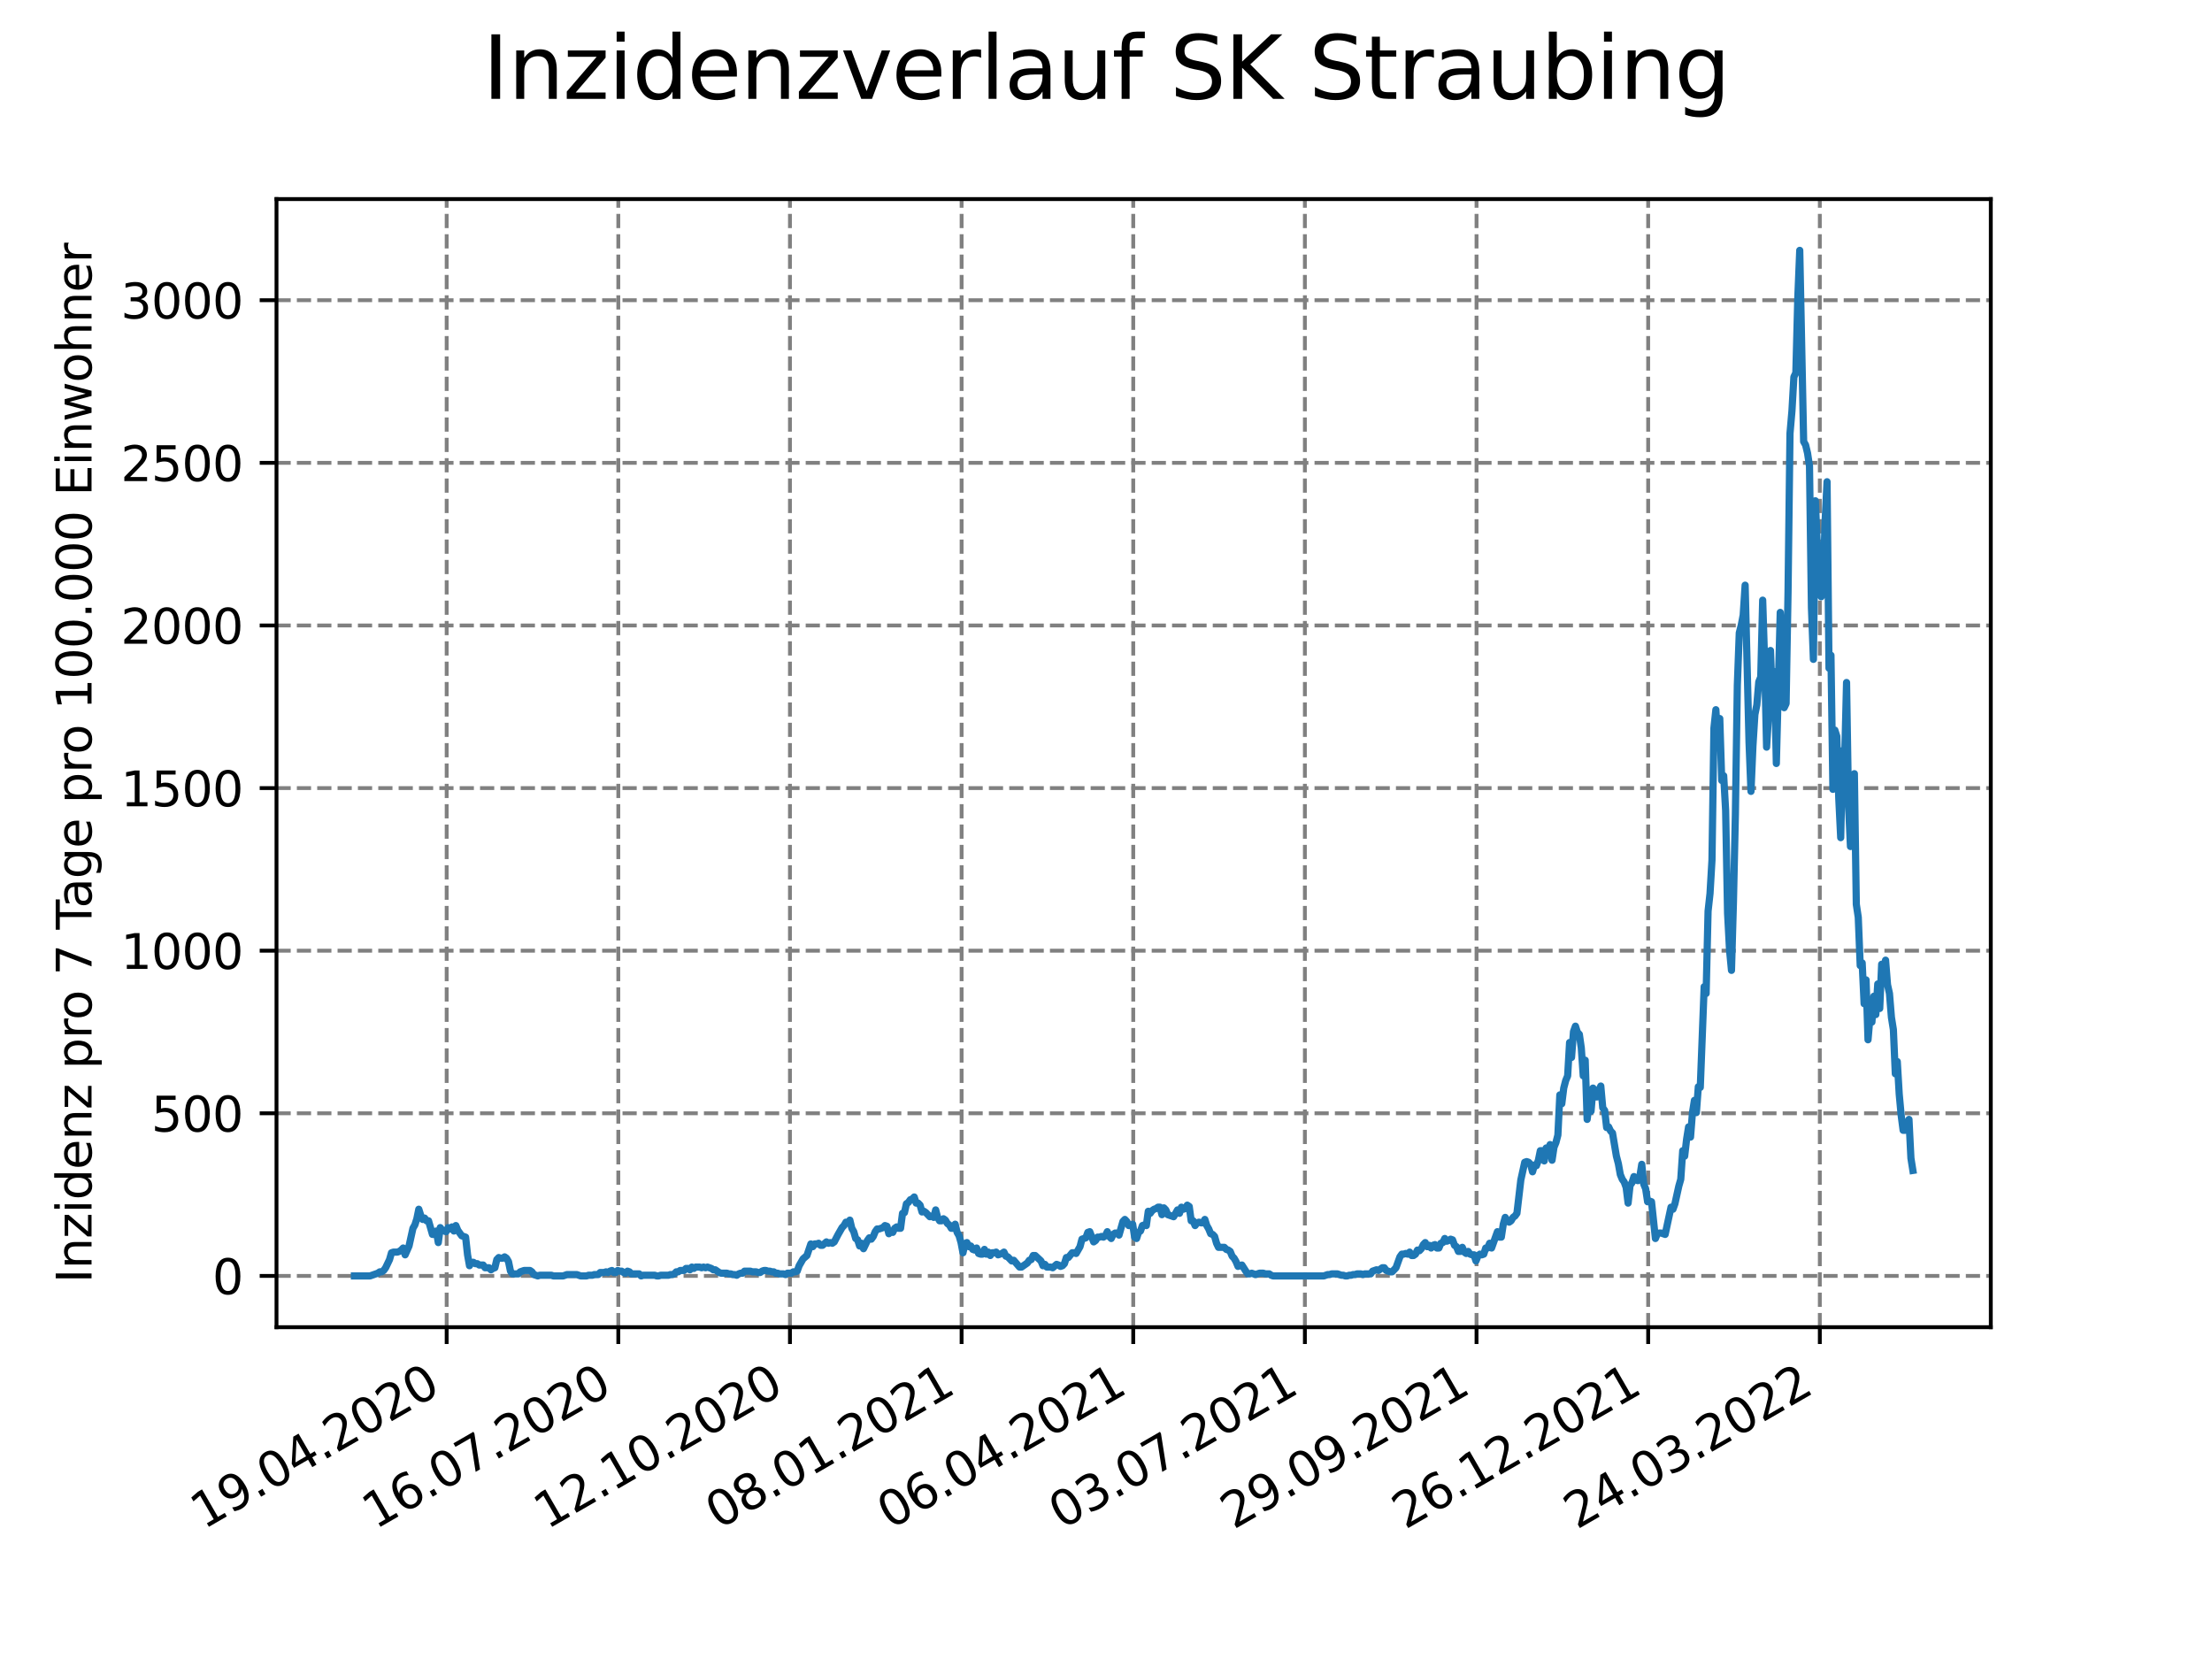 <?xml version="1.0" encoding="utf-8" standalone="no"?>
<!DOCTYPE svg PUBLIC "-//W3C//DTD SVG 1.1//EN"
  "http://www.w3.org/Graphics/SVG/1.1/DTD/svg11.dtd">
<svg xmlns:xlink="http://www.w3.org/1999/xlink" width="460.8pt" height="345.6pt" viewBox="0 0 460.8 345.6" xmlns="http://www.w3.org/2000/svg" version="1.1">
 <defs>
  <style type="text/css">*{stroke-linejoin: round; stroke-linecap: butt}</style>
 </defs>
 <g id="figure_1">
  <g id="patch_1">
   <path d="M 0 345.6 
L 460.8 345.6 
L 460.8 0 
L 0 0 
z
" style="fill: #ffffff"/>
  </g>
  <g id="axes_1">
   <g id="patch_2">
    <path d="M 57.6 276.48 
L 414.72 276.48 
L 414.72 41.472 
L 57.6 41.472 
z
" style="fill: #ffffff"/>
   </g>
   <g id="matplotlib.axis_1">
    <g id="xtick_1">
     <g id="line2d_1">
      <path d="M 93.049 276.48 
L 93.049 41.472 
" clip-path="url(#p58adda4b54)" style="fill: none; stroke-dasharray: 2.96,1.28; stroke-dashoffset: 0; stroke: #808080; stroke-width: 0.8"/>
     </g>
     <g id="line2d_2">
      <defs>
       <path id="m71cf0fb361" d="M 0 0 
L 0 3.5 
" style="stroke: #000000; stroke-width: 0.8"/>
      </defs>
      <g>
       <use xlink:href="#m71cf0fb361" x="93.049" y="276.48" style="stroke: #000000; stroke-width: 0.8"/>
      </g>
     </g>
     <g id="text_1">
      <!-- 19.04.2020 -->
      <g transform="translate(42.423 318.689)rotate(-30)scale(0.1 -0.1)">
       <defs>
        <path id="DejaVuSans-31" d="M 794 531 
L 1825 531 
L 1825 4091 
L 703 3866 
L 703 4441 
L 1819 4666 
L 2450 4666 
L 2450 531 
L 3481 531 
L 3481 0 
L 794 0 
L 794 531 
z
" transform="scale(0.016)"/>
        <path id="DejaVuSans-39" d="M 703 97 
L 703 672 
Q 941 559 1184 500 
Q 1428 441 1663 441 
Q 2288 441 2617 861 
Q 2947 1281 2994 2138 
Q 2813 1869 2534 1725 
Q 2256 1581 1919 1581 
Q 1219 1581 811 2004 
Q 403 2428 403 3163 
Q 403 3881 828 4315 
Q 1253 4750 1959 4750 
Q 2769 4750 3195 4129 
Q 3622 3509 3622 2328 
Q 3622 1225 3098 567 
Q 2575 -91 1691 -91 
Q 1453 -91 1209 -44 
Q 966 3 703 97 
z
M 1959 2075 
Q 2384 2075 2632 2365 
Q 2881 2656 2881 3163 
Q 2881 3666 2632 3958 
Q 2384 4250 1959 4250 
Q 1534 4250 1286 3958 
Q 1038 3666 1038 3163 
Q 1038 2656 1286 2365 
Q 1534 2075 1959 2075 
z
" transform="scale(0.016)"/>
        <path id="DejaVuSans-2e" d="M 684 794 
L 1344 794 
L 1344 0 
L 684 0 
L 684 794 
z
" transform="scale(0.016)"/>
        <path id="DejaVuSans-30" d="M 2034 4250 
Q 1547 4250 1301 3770 
Q 1056 3291 1056 2328 
Q 1056 1369 1301 889 
Q 1547 409 2034 409 
Q 2525 409 2770 889 
Q 3016 1369 3016 2328 
Q 3016 3291 2770 3770 
Q 2525 4250 2034 4250 
z
M 2034 4750 
Q 2819 4750 3233 4129 
Q 3647 3509 3647 2328 
Q 3647 1150 3233 529 
Q 2819 -91 2034 -91 
Q 1250 -91 836 529 
Q 422 1150 422 2328 
Q 422 3509 836 4129 
Q 1250 4750 2034 4750 
z
" transform="scale(0.016)"/>
        <path id="DejaVuSans-34" d="M 2419 4116 
L 825 1625 
L 2419 1625 
L 2419 4116 
z
M 2253 4666 
L 3047 4666 
L 3047 1625 
L 3713 1625 
L 3713 1100 
L 3047 1100 
L 3047 0 
L 2419 0 
L 2419 1100 
L 313 1100 
L 313 1709 
L 2253 4666 
z
" transform="scale(0.016)"/>
        <path id="DejaVuSans-32" d="M 1228 531 
L 3431 531 
L 3431 0 
L 469 0 
L 469 531 
Q 828 903 1448 1529 
Q 2069 2156 2228 2338 
Q 2531 2678 2651 2914 
Q 2772 3150 2772 3378 
Q 2772 3750 2511 3984 
Q 2250 4219 1831 4219 
Q 1534 4219 1204 4116 
Q 875 4013 500 3803 
L 500 4441 
Q 881 4594 1212 4672 
Q 1544 4750 1819 4750 
Q 2544 4750 2975 4387 
Q 3406 4025 3406 3419 
Q 3406 3131 3298 2873 
Q 3191 2616 2906 2266 
Q 2828 2175 2409 1742 
Q 1991 1309 1228 531 
z
" transform="scale(0.016)"/>
       </defs>
       <use xlink:href="#DejaVuSans-31"/>
       <use xlink:href="#DejaVuSans-39" x="63.623"/>
       <use xlink:href="#DejaVuSans-2e" x="127.246"/>
       <use xlink:href="#DejaVuSans-30" x="159.033"/>
       <use xlink:href="#DejaVuSans-34" x="222.656"/>
       <use xlink:href="#DejaVuSans-2e" x="286.279"/>
       <use xlink:href="#DejaVuSans-32" x="318.066"/>
       <use xlink:href="#DejaVuSans-30" x="381.689"/>
       <use xlink:href="#DejaVuSans-32" x="445.312"/>
       <use xlink:href="#DejaVuSans-30" x="508.936"/>
      </g>
     </g>
    </g>
    <g id="xtick_2">
     <g id="line2d_3">
      <path d="M 128.805 276.48 
L 128.805 41.472 
" clip-path="url(#p58adda4b54)" style="fill: none; stroke-dasharray: 2.96,1.28; stroke-dashoffset: 0; stroke: #808080; stroke-width: 0.8"/>
     </g>
     <g id="line2d_4">
      <g>
       <use xlink:href="#m71cf0fb361" x="128.805" y="276.48" style="stroke: #000000; stroke-width: 0.8"/>
      </g>
     </g>
     <g id="text_2">
      <!-- 16.07.2020 -->
      <g transform="translate(78.18 318.689)rotate(-30)scale(0.1 -0.1)">
       <defs>
        <path id="DejaVuSans-36" d="M 2113 2584 
Q 1688 2584 1439 2293 
Q 1191 2003 1191 1497 
Q 1191 994 1439 701 
Q 1688 409 2113 409 
Q 2538 409 2786 701 
Q 3034 994 3034 1497 
Q 3034 2003 2786 2293 
Q 2538 2584 2113 2584 
z
M 3366 4563 
L 3366 3988 
Q 3128 4100 2886 4159 
Q 2644 4219 2406 4219 
Q 1781 4219 1451 3797 
Q 1122 3375 1075 2522 
Q 1259 2794 1537 2939 
Q 1816 3084 2150 3084 
Q 2853 3084 3261 2657 
Q 3669 2231 3669 1497 
Q 3669 778 3244 343 
Q 2819 -91 2113 -91 
Q 1303 -91 875 529 
Q 447 1150 447 2328 
Q 447 3434 972 4092 
Q 1497 4750 2381 4750 
Q 2619 4750 2861 4703 
Q 3103 4656 3366 4563 
z
" transform="scale(0.016)"/>
        <path id="DejaVuSans-37" d="M 525 4666 
L 3525 4666 
L 3525 4397 
L 1831 0 
L 1172 0 
L 2766 4134 
L 525 4134 
L 525 4666 
z
" transform="scale(0.016)"/>
       </defs>
       <use xlink:href="#DejaVuSans-31"/>
       <use xlink:href="#DejaVuSans-36" x="63.623"/>
       <use xlink:href="#DejaVuSans-2e" x="127.246"/>
       <use xlink:href="#DejaVuSans-30" x="159.033"/>
       <use xlink:href="#DejaVuSans-37" x="222.656"/>
       <use xlink:href="#DejaVuSans-2e" x="286.279"/>
       <use xlink:href="#DejaVuSans-32" x="318.066"/>
       <use xlink:href="#DejaVuSans-30" x="381.689"/>
       <use xlink:href="#DejaVuSans-32" x="445.312"/>
       <use xlink:href="#DejaVuSans-30" x="508.936"/>
      </g>
     </g>
    </g>
    <g id="xtick_3">
     <g id="line2d_5">
      <path d="M 164.562 276.48 
L 164.562 41.472 
" clip-path="url(#p58adda4b54)" style="fill: none; stroke-dasharray: 2.96,1.28; stroke-dashoffset: 0; stroke: #808080; stroke-width: 0.8"/>
     </g>
     <g id="line2d_6">
      <g>
       <use xlink:href="#m71cf0fb361" x="164.562" y="276.48" style="stroke: #000000; stroke-width: 0.8"/>
      </g>
     </g>
     <g id="text_3">
      <!-- 12.10.2020 -->
      <g transform="translate(113.937 318.689)rotate(-30)scale(0.1 -0.1)">
       <use xlink:href="#DejaVuSans-31"/>
       <use xlink:href="#DejaVuSans-32" x="63.623"/>
       <use xlink:href="#DejaVuSans-2e" x="127.246"/>
       <use xlink:href="#DejaVuSans-31" x="159.033"/>
       <use xlink:href="#DejaVuSans-30" x="222.656"/>
       <use xlink:href="#DejaVuSans-2e" x="286.279"/>
       <use xlink:href="#DejaVuSans-32" x="318.066"/>
       <use xlink:href="#DejaVuSans-30" x="381.689"/>
       <use xlink:href="#DejaVuSans-32" x="445.312"/>
       <use xlink:href="#DejaVuSans-30" x="508.936"/>
      </g>
     </g>
    </g>
    <g id="xtick_4">
     <g id="line2d_7">
      <path d="M 200.319 276.48 
L 200.319 41.472 
" clip-path="url(#p58adda4b54)" style="fill: none; stroke-dasharray: 2.96,1.28; stroke-dashoffset: 0; stroke: #808080; stroke-width: 0.8"/>
     </g>
     <g id="line2d_8">
      <g>
       <use xlink:href="#m71cf0fb361" x="200.319" y="276.48" style="stroke: #000000; stroke-width: 0.8"/>
      </g>
     </g>
     <g id="text_4">
      <!-- 08.01.2021 -->
      <g transform="translate(149.693 318.689)rotate(-30)scale(0.1 -0.1)">
       <defs>
        <path id="DejaVuSans-38" d="M 2034 2216 
Q 1584 2216 1326 1975 
Q 1069 1734 1069 1313 
Q 1069 891 1326 650 
Q 1584 409 2034 409 
Q 2484 409 2743 651 
Q 3003 894 3003 1313 
Q 3003 1734 2745 1975 
Q 2488 2216 2034 2216 
z
M 1403 2484 
Q 997 2584 770 2862 
Q 544 3141 544 3541 
Q 544 4100 942 4425 
Q 1341 4750 2034 4750 
Q 2731 4750 3128 4425 
Q 3525 4100 3525 3541 
Q 3525 3141 3298 2862 
Q 3072 2584 2669 2484 
Q 3125 2378 3379 2068 
Q 3634 1759 3634 1313 
Q 3634 634 3220 271 
Q 2806 -91 2034 -91 
Q 1263 -91 848 271 
Q 434 634 434 1313 
Q 434 1759 690 2068 
Q 947 2378 1403 2484 
z
M 1172 3481 
Q 1172 3119 1398 2916 
Q 1625 2713 2034 2713 
Q 2441 2713 2670 2916 
Q 2900 3119 2900 3481 
Q 2900 3844 2670 4047 
Q 2441 4250 2034 4250 
Q 1625 4250 1398 4047 
Q 1172 3844 1172 3481 
z
" transform="scale(0.016)"/>
       </defs>
       <use xlink:href="#DejaVuSans-30"/>
       <use xlink:href="#DejaVuSans-38" x="63.623"/>
       <use xlink:href="#DejaVuSans-2e" x="127.246"/>
       <use xlink:href="#DejaVuSans-30" x="159.033"/>
       <use xlink:href="#DejaVuSans-31" x="222.656"/>
       <use xlink:href="#DejaVuSans-2e" x="286.279"/>
       <use xlink:href="#DejaVuSans-32" x="318.066"/>
       <use xlink:href="#DejaVuSans-30" x="381.689"/>
       <use xlink:href="#DejaVuSans-32" x="445.312"/>
       <use xlink:href="#DejaVuSans-31" x="508.936"/>
      </g>
     </g>
    </g>
    <g id="xtick_5">
     <g id="line2d_9">
      <path d="M 236.075 276.48 
L 236.075 41.472 
" clip-path="url(#p58adda4b54)" style="fill: none; stroke-dasharray: 2.96,1.28; stroke-dashoffset: 0; stroke: #808080; stroke-width: 0.8"/>
     </g>
     <g id="line2d_10">
      <g>
       <use xlink:href="#m71cf0fb361" x="236.075" y="276.48" style="stroke: #000000; stroke-width: 0.8"/>
      </g>
     </g>
     <g id="text_5">
      <!-- 06.04.2021 -->
      <g transform="translate(185.45 318.689)rotate(-30)scale(0.1 -0.1)">
       <use xlink:href="#DejaVuSans-30"/>
       <use xlink:href="#DejaVuSans-36" x="63.623"/>
       <use xlink:href="#DejaVuSans-2e" x="127.246"/>
       <use xlink:href="#DejaVuSans-30" x="159.033"/>
       <use xlink:href="#DejaVuSans-34" x="222.656"/>
       <use xlink:href="#DejaVuSans-2e" x="286.279"/>
       <use xlink:href="#DejaVuSans-32" x="318.066"/>
       <use xlink:href="#DejaVuSans-30" x="381.689"/>
       <use xlink:href="#DejaVuSans-32" x="445.312"/>
       <use xlink:href="#DejaVuSans-31" x="508.936"/>
      </g>
     </g>
    </g>
    <g id="xtick_6">
     <g id="line2d_11">
      <path d="M 271.832 276.48 
L 271.832 41.472 
" clip-path="url(#p58adda4b54)" style="fill: none; stroke-dasharray: 2.96,1.28; stroke-dashoffset: 0; stroke: #808080; stroke-width: 0.8"/>
     </g>
     <g id="line2d_12">
      <g>
       <use xlink:href="#m71cf0fb361" x="271.832" y="276.48" style="stroke: #000000; stroke-width: 0.8"/>
      </g>
     </g>
     <g id="text_6">
      <!-- 03.07.2021 -->
      <g transform="translate(221.207 318.689)rotate(-30)scale(0.1 -0.1)">
       <defs>
        <path id="DejaVuSans-33" d="M 2597 2516 
Q 3050 2419 3304 2112 
Q 3559 1806 3559 1356 
Q 3559 666 3084 287 
Q 2609 -91 1734 -91 
Q 1441 -91 1130 -33 
Q 819 25 488 141 
L 488 750 
Q 750 597 1062 519 
Q 1375 441 1716 441 
Q 2309 441 2620 675 
Q 2931 909 2931 1356 
Q 2931 1769 2642 2001 
Q 2353 2234 1838 2234 
L 1294 2234 
L 1294 2753 
L 1863 2753 
Q 2328 2753 2575 2939 
Q 2822 3125 2822 3475 
Q 2822 3834 2567 4026 
Q 2313 4219 1838 4219 
Q 1578 4219 1281 4162 
Q 984 4106 628 3988 
L 628 4550 
Q 988 4650 1302 4700 
Q 1616 4750 1894 4750 
Q 2613 4750 3031 4423 
Q 3450 4097 3450 3541 
Q 3450 3153 3228 2886 
Q 3006 2619 2597 2516 
z
" transform="scale(0.016)"/>
       </defs>
       <use xlink:href="#DejaVuSans-30"/>
       <use xlink:href="#DejaVuSans-33" x="63.623"/>
       <use xlink:href="#DejaVuSans-2e" x="127.246"/>
       <use xlink:href="#DejaVuSans-30" x="159.033"/>
       <use xlink:href="#DejaVuSans-37" x="222.656"/>
       <use xlink:href="#DejaVuSans-2e" x="286.279"/>
       <use xlink:href="#DejaVuSans-32" x="318.066"/>
       <use xlink:href="#DejaVuSans-30" x="381.689"/>
       <use xlink:href="#DejaVuSans-32" x="445.312"/>
       <use xlink:href="#DejaVuSans-31" x="508.936"/>
      </g>
     </g>
    </g>
    <g id="xtick_7">
     <g id="line2d_13">
      <path d="M 307.589 276.48 
L 307.589 41.472 
" clip-path="url(#p58adda4b54)" style="fill: none; stroke-dasharray: 2.96,1.28; stroke-dashoffset: 0; stroke: #808080; stroke-width: 0.8"/>
     </g>
     <g id="line2d_14">
      <g>
       <use xlink:href="#m71cf0fb361" x="307.589" y="276.48" style="stroke: #000000; stroke-width: 0.8"/>
      </g>
     </g>
     <g id="text_7">
      <!-- 29.09.2021 -->
      <g transform="translate(256.964 318.689)rotate(-30)scale(0.1 -0.1)">
       <use xlink:href="#DejaVuSans-32"/>
       <use xlink:href="#DejaVuSans-39" x="63.623"/>
       <use xlink:href="#DejaVuSans-2e" x="127.246"/>
       <use xlink:href="#DejaVuSans-30" x="159.033"/>
       <use xlink:href="#DejaVuSans-39" x="222.656"/>
       <use xlink:href="#DejaVuSans-2e" x="286.279"/>
       <use xlink:href="#DejaVuSans-32" x="318.066"/>
       <use xlink:href="#DejaVuSans-30" x="381.689"/>
       <use xlink:href="#DejaVuSans-32" x="445.312"/>
       <use xlink:href="#DejaVuSans-31" x="508.936"/>
      </g>
     </g>
    </g>
    <g id="xtick_8">
     <g id="line2d_15">
      <path d="M 343.345 276.48 
L 343.345 41.472 
" clip-path="url(#p58adda4b54)" style="fill: none; stroke-dasharray: 2.96,1.28; stroke-dashoffset: 0; stroke: #808080; stroke-width: 0.8"/>
     </g>
     <g id="line2d_16">
      <g>
       <use xlink:href="#m71cf0fb361" x="343.345" y="276.48" style="stroke: #000000; stroke-width: 0.8"/>
      </g>
     </g>
     <g id="text_8">
      <!-- 26.12.2021 -->
      <g transform="translate(292.72 318.689)rotate(-30)scale(0.1 -0.1)">
       <use xlink:href="#DejaVuSans-32"/>
       <use xlink:href="#DejaVuSans-36" x="63.623"/>
       <use xlink:href="#DejaVuSans-2e" x="127.246"/>
       <use xlink:href="#DejaVuSans-31" x="159.033"/>
       <use xlink:href="#DejaVuSans-32" x="222.656"/>
       <use xlink:href="#DejaVuSans-2e" x="286.279"/>
       <use xlink:href="#DejaVuSans-32" x="318.066"/>
       <use xlink:href="#DejaVuSans-30" x="381.689"/>
       <use xlink:href="#DejaVuSans-32" x="445.312"/>
       <use xlink:href="#DejaVuSans-31" x="508.936"/>
      </g>
     </g>
    </g>
    <g id="xtick_9">
     <g id="line2d_17">
      <path d="M 379.102 276.48 
L 379.102 41.472 
" clip-path="url(#p58adda4b54)" style="fill: none; stroke-dasharray: 2.96,1.28; stroke-dashoffset: 0; stroke: #808080; stroke-width: 0.8"/>
     </g>
     <g id="line2d_18">
      <g>
       <use xlink:href="#m71cf0fb361" x="379.102" y="276.48" style="stroke: #000000; stroke-width: 0.8"/>
      </g>
     </g>
     <g id="text_9">
      <!-- 24.03.2022 -->
      <g transform="translate(328.477 318.689)rotate(-30)scale(0.1 -0.1)">
       <use xlink:href="#DejaVuSans-32"/>
       <use xlink:href="#DejaVuSans-34" x="63.623"/>
       <use xlink:href="#DejaVuSans-2e" x="127.246"/>
       <use xlink:href="#DejaVuSans-30" x="159.033"/>
       <use xlink:href="#DejaVuSans-33" x="222.656"/>
       <use xlink:href="#DejaVuSans-2e" x="286.279"/>
       <use xlink:href="#DejaVuSans-32" x="318.066"/>
       <use xlink:href="#DejaVuSans-30" x="381.689"/>
       <use xlink:href="#DejaVuSans-32" x="445.312"/>
       <use xlink:href="#DejaVuSans-32" x="508.936"/>
      </g>
     </g>
    </g>
   </g>
   <g id="matplotlib.axis_2">
    <g id="ytick_1">
     <g id="line2d_19">
      <path d="M 57.6 265.798 
L 414.72 265.798 
" clip-path="url(#p58adda4b54)" style="fill: none; stroke-dasharray: 2.96,1.28; stroke-dashoffset: 0; stroke: #808080; stroke-width: 0.8"/>
     </g>
     <g id="line2d_20">
      <defs>
       <path id="m96a407a753" d="M 0 0 
L -3.5 0 
" style="stroke: #000000; stroke-width: 0.8"/>
      </defs>
      <g>
       <use xlink:href="#m96a407a753" x="57.6" y="265.798" style="stroke: #000000; stroke-width: 0.8"/>
      </g>
     </g>
     <g id="text_10">
      <!-- 0 -->
      <g transform="translate(44.237 269.597)scale(0.1 -0.1)">
       <use xlink:href="#DejaVuSans-30"/>
      </g>
     </g>
    </g>
    <g id="ytick_2">
     <g id="line2d_21">
      <path d="M 57.6 231.922 
L 414.72 231.922 
" clip-path="url(#p58adda4b54)" style="fill: none; stroke-dasharray: 2.96,1.28; stroke-dashoffset: 0; stroke: #808080; stroke-width: 0.8"/>
     </g>
     <g id="line2d_22">
      <g>
       <use xlink:href="#m96a407a753" x="57.6" y="231.922" style="stroke: #000000; stroke-width: 0.8"/>
      </g>
     </g>
     <g id="text_11">
      <!-- 500 -->
      <g transform="translate(31.512 235.721)scale(0.1 -0.1)">
       <defs>
        <path id="DejaVuSans-35" d="M 691 4666 
L 3169 4666 
L 3169 4134 
L 1269 4134 
L 1269 2991 
Q 1406 3038 1543 3061 
Q 1681 3084 1819 3084 
Q 2600 3084 3056 2656 
Q 3513 2228 3513 1497 
Q 3513 744 3044 326 
Q 2575 -91 1722 -91 
Q 1428 -91 1123 -41 
Q 819 9 494 109 
L 494 744 
Q 775 591 1075 516 
Q 1375 441 1709 441 
Q 2250 441 2565 725 
Q 2881 1009 2881 1497 
Q 2881 1984 2565 2268 
Q 2250 2553 1709 2553 
Q 1456 2553 1204 2497 
Q 953 2441 691 2322 
L 691 4666 
z
" transform="scale(0.016)"/>
       </defs>
       <use xlink:href="#DejaVuSans-35"/>
       <use xlink:href="#DejaVuSans-30" x="63.623"/>
       <use xlink:href="#DejaVuSans-30" x="127.246"/>
      </g>
     </g>
    </g>
    <g id="ytick_3">
     <g id="line2d_23">
      <path d="M 57.6 198.046 
L 414.72 198.046 
" clip-path="url(#p58adda4b54)" style="fill: none; stroke-dasharray: 2.96,1.28; stroke-dashoffset: 0; stroke: #808080; stroke-width: 0.8"/>
     </g>
     <g id="line2d_24">
      <g>
       <use xlink:href="#m96a407a753" x="57.6" y="198.046" style="stroke: #000000; stroke-width: 0.8"/>
      </g>
     </g>
     <g id="text_12">
      <!-- 1000 -->
      <g transform="translate(25.15 201.845)scale(0.1 -0.1)">
       <use xlink:href="#DejaVuSans-31"/>
       <use xlink:href="#DejaVuSans-30" x="63.623"/>
       <use xlink:href="#DejaVuSans-30" x="127.246"/>
       <use xlink:href="#DejaVuSans-30" x="190.869"/>
      </g>
     </g>
    </g>
    <g id="ytick_4">
     <g id="line2d_25">
      <path d="M 57.6 164.17 
L 414.72 164.17 
" clip-path="url(#p58adda4b54)" style="fill: none; stroke-dasharray: 2.96,1.28; stroke-dashoffset: 0; stroke: #808080; stroke-width: 0.8"/>
     </g>
     <g id="line2d_26">
      <g>
       <use xlink:href="#m96a407a753" x="57.6" y="164.17" style="stroke: #000000; stroke-width: 0.8"/>
      </g>
     </g>
     <g id="text_13">
      <!-- 1500 -->
      <g transform="translate(25.15 167.969)scale(0.1 -0.1)">
       <use xlink:href="#DejaVuSans-31"/>
       <use xlink:href="#DejaVuSans-35" x="63.623"/>
       <use xlink:href="#DejaVuSans-30" x="127.246"/>
       <use xlink:href="#DejaVuSans-30" x="190.869"/>
      </g>
     </g>
    </g>
    <g id="ytick_5">
     <g id="line2d_27">
      <path d="M 57.6 130.294 
L 414.72 130.294 
" clip-path="url(#p58adda4b54)" style="fill: none; stroke-dasharray: 2.96,1.28; stroke-dashoffset: 0; stroke: #808080; stroke-width: 0.8"/>
     </g>
     <g id="line2d_28">
      <g>
       <use xlink:href="#m96a407a753" x="57.6" y="130.294" style="stroke: #000000; stroke-width: 0.8"/>
      </g>
     </g>
     <g id="text_14">
      <!-- 2000 -->
      <g transform="translate(25.15 134.093)scale(0.1 -0.1)">
       <use xlink:href="#DejaVuSans-32"/>
       <use xlink:href="#DejaVuSans-30" x="63.623"/>
       <use xlink:href="#DejaVuSans-30" x="127.246"/>
       <use xlink:href="#DejaVuSans-30" x="190.869"/>
      </g>
     </g>
    </g>
    <g id="ytick_6">
     <g id="line2d_29">
      <path d="M 57.6 96.418 
L 414.72 96.418 
" clip-path="url(#p58adda4b54)" style="fill: none; stroke-dasharray: 2.96,1.28; stroke-dashoffset: 0; stroke: #808080; stroke-width: 0.8"/>
     </g>
     <g id="line2d_30">
      <g>
       <use xlink:href="#m96a407a753" x="57.6" y="96.418" style="stroke: #000000; stroke-width: 0.8"/>
      </g>
     </g>
     <g id="text_15">
      <!-- 2500 -->
      <g transform="translate(25.15 100.217)scale(0.1 -0.1)">
       <use xlink:href="#DejaVuSans-32"/>
       <use xlink:href="#DejaVuSans-35" x="63.623"/>
       <use xlink:href="#DejaVuSans-30" x="127.246"/>
       <use xlink:href="#DejaVuSans-30" x="190.869"/>
      </g>
     </g>
    </g>
    <g id="ytick_7">
     <g id="line2d_31">
      <path d="M 57.6 62.541 
L 414.72 62.541 
" clip-path="url(#p58adda4b54)" style="fill: none; stroke-dasharray: 2.96,1.28; stroke-dashoffset: 0; stroke: #808080; stroke-width: 0.8"/>
     </g>
     <g id="line2d_32">
      <g>
       <use xlink:href="#m96a407a753" x="57.6" y="62.541" style="stroke: #000000; stroke-width: 0.8"/>
      </g>
     </g>
     <g id="text_16">
      <!-- 3000 -->
      <g transform="translate(25.15 66.341)scale(0.1 -0.1)">
       <use xlink:href="#DejaVuSans-33"/>
       <use xlink:href="#DejaVuSans-30" x="63.623"/>
       <use xlink:href="#DejaVuSans-30" x="127.246"/>
       <use xlink:href="#DejaVuSans-30" x="190.869"/>
      </g>
     </g>
    </g>
    <g id="text_17">
     <!-- Inzidenz pro 7 Tage pro 100.000 Einwohner -->
     <g transform="translate(19.07 267.301)rotate(-90)scale(0.1 -0.1)">
      <defs>
       <path id="DejaVuSans-49" d="M 628 4666 
L 1259 4666 
L 1259 0 
L 628 0 
L 628 4666 
z
" transform="scale(0.016)"/>
       <path id="DejaVuSans-6e" d="M 3513 2113 
L 3513 0 
L 2938 0 
L 2938 2094 
Q 2938 2591 2744 2837 
Q 2550 3084 2163 3084 
Q 1697 3084 1428 2787 
Q 1159 2491 1159 1978 
L 1159 0 
L 581 0 
L 581 3500 
L 1159 3500 
L 1159 2956 
Q 1366 3272 1645 3428 
Q 1925 3584 2291 3584 
Q 2894 3584 3203 3211 
Q 3513 2838 3513 2113 
z
" transform="scale(0.016)"/>
       <path id="DejaVuSans-7a" d="M 353 3500 
L 3084 3500 
L 3084 2975 
L 922 459 
L 3084 459 
L 3084 0 
L 275 0 
L 275 525 
L 2438 3041 
L 353 3041 
L 353 3500 
z
" transform="scale(0.016)"/>
       <path id="DejaVuSans-69" d="M 603 3500 
L 1178 3500 
L 1178 0 
L 603 0 
L 603 3500 
z
M 603 4863 
L 1178 4863 
L 1178 4134 
L 603 4134 
L 603 4863 
z
" transform="scale(0.016)"/>
       <path id="DejaVuSans-64" d="M 2906 2969 
L 2906 4863 
L 3481 4863 
L 3481 0 
L 2906 0 
L 2906 525 
Q 2725 213 2448 61 
Q 2172 -91 1784 -91 
Q 1150 -91 751 415 
Q 353 922 353 1747 
Q 353 2572 751 3078 
Q 1150 3584 1784 3584 
Q 2172 3584 2448 3432 
Q 2725 3281 2906 2969 
z
M 947 1747 
Q 947 1113 1208 752 
Q 1469 391 1925 391 
Q 2381 391 2643 752 
Q 2906 1113 2906 1747 
Q 2906 2381 2643 2742 
Q 2381 3103 1925 3103 
Q 1469 3103 1208 2742 
Q 947 2381 947 1747 
z
" transform="scale(0.016)"/>
       <path id="DejaVuSans-65" d="M 3597 1894 
L 3597 1613 
L 953 1613 
Q 991 1019 1311 708 
Q 1631 397 2203 397 
Q 2534 397 2845 478 
Q 3156 559 3463 722 
L 3463 178 
Q 3153 47 2828 -22 
Q 2503 -91 2169 -91 
Q 1331 -91 842 396 
Q 353 884 353 1716 
Q 353 2575 817 3079 
Q 1281 3584 2069 3584 
Q 2775 3584 3186 3129 
Q 3597 2675 3597 1894 
z
M 3022 2063 
Q 3016 2534 2758 2815 
Q 2500 3097 2075 3097 
Q 1594 3097 1305 2825 
Q 1016 2553 972 2059 
L 3022 2063 
z
" transform="scale(0.016)"/>
       <path id="DejaVuSans-20" transform="scale(0.016)"/>
       <path id="DejaVuSans-70" d="M 1159 525 
L 1159 -1331 
L 581 -1331 
L 581 3500 
L 1159 3500 
L 1159 2969 
Q 1341 3281 1617 3432 
Q 1894 3584 2278 3584 
Q 2916 3584 3314 3078 
Q 3713 2572 3713 1747 
Q 3713 922 3314 415 
Q 2916 -91 2278 -91 
Q 1894 -91 1617 61 
Q 1341 213 1159 525 
z
M 3116 1747 
Q 3116 2381 2855 2742 
Q 2594 3103 2138 3103 
Q 1681 3103 1420 2742 
Q 1159 2381 1159 1747 
Q 1159 1113 1420 752 
Q 1681 391 2138 391 
Q 2594 391 2855 752 
Q 3116 1113 3116 1747 
z
" transform="scale(0.016)"/>
       <path id="DejaVuSans-72" d="M 2631 2963 
Q 2534 3019 2420 3045 
Q 2306 3072 2169 3072 
Q 1681 3072 1420 2755 
Q 1159 2438 1159 1844 
L 1159 0 
L 581 0 
L 581 3500 
L 1159 3500 
L 1159 2956 
Q 1341 3275 1631 3429 
Q 1922 3584 2338 3584 
Q 2397 3584 2469 3576 
Q 2541 3569 2628 3553 
L 2631 2963 
z
" transform="scale(0.016)"/>
       <path id="DejaVuSans-6f" d="M 1959 3097 
Q 1497 3097 1228 2736 
Q 959 2375 959 1747 
Q 959 1119 1226 758 
Q 1494 397 1959 397 
Q 2419 397 2687 759 
Q 2956 1122 2956 1747 
Q 2956 2369 2687 2733 
Q 2419 3097 1959 3097 
z
M 1959 3584 
Q 2709 3584 3137 3096 
Q 3566 2609 3566 1747 
Q 3566 888 3137 398 
Q 2709 -91 1959 -91 
Q 1206 -91 779 398 
Q 353 888 353 1747 
Q 353 2609 779 3096 
Q 1206 3584 1959 3584 
z
" transform="scale(0.016)"/>
       <path id="DejaVuSans-54" d="M -19 4666 
L 3928 4666 
L 3928 4134 
L 2272 4134 
L 2272 0 
L 1638 0 
L 1638 4134 
L -19 4134 
L -19 4666 
z
" transform="scale(0.016)"/>
       <path id="DejaVuSans-61" d="M 2194 1759 
Q 1497 1759 1228 1600 
Q 959 1441 959 1056 
Q 959 750 1161 570 
Q 1363 391 1709 391 
Q 2188 391 2477 730 
Q 2766 1069 2766 1631 
L 2766 1759 
L 2194 1759 
z
M 3341 1997 
L 3341 0 
L 2766 0 
L 2766 531 
Q 2569 213 2275 61 
Q 1981 -91 1556 -91 
Q 1019 -91 701 211 
Q 384 513 384 1019 
Q 384 1609 779 1909 
Q 1175 2209 1959 2209 
L 2766 2209 
L 2766 2266 
Q 2766 2663 2505 2880 
Q 2244 3097 1772 3097 
Q 1472 3097 1187 3025 
Q 903 2953 641 2809 
L 641 3341 
Q 956 3463 1253 3523 
Q 1550 3584 1831 3584 
Q 2591 3584 2966 3190 
Q 3341 2797 3341 1997 
z
" transform="scale(0.016)"/>
       <path id="DejaVuSans-67" d="M 2906 1791 
Q 2906 2416 2648 2759 
Q 2391 3103 1925 3103 
Q 1463 3103 1205 2759 
Q 947 2416 947 1791 
Q 947 1169 1205 825 
Q 1463 481 1925 481 
Q 2391 481 2648 825 
Q 2906 1169 2906 1791 
z
M 3481 434 
Q 3481 -459 3084 -895 
Q 2688 -1331 1869 -1331 
Q 1566 -1331 1297 -1286 
Q 1028 -1241 775 -1147 
L 775 -588 
Q 1028 -725 1275 -790 
Q 1522 -856 1778 -856 
Q 2344 -856 2625 -561 
Q 2906 -266 2906 331 
L 2906 616 
Q 2728 306 2450 153 
Q 2172 0 1784 0 
Q 1141 0 747 490 
Q 353 981 353 1791 
Q 353 2603 747 3093 
Q 1141 3584 1784 3584 
Q 2172 3584 2450 3431 
Q 2728 3278 2906 2969 
L 2906 3500 
L 3481 3500 
L 3481 434 
z
" transform="scale(0.016)"/>
       <path id="DejaVuSans-45" d="M 628 4666 
L 3578 4666 
L 3578 4134 
L 1259 4134 
L 1259 2753 
L 3481 2753 
L 3481 2222 
L 1259 2222 
L 1259 531 
L 3634 531 
L 3634 0 
L 628 0 
L 628 4666 
z
" transform="scale(0.016)"/>
       <path id="DejaVuSans-77" d="M 269 3500 
L 844 3500 
L 1563 769 
L 2278 3500 
L 2956 3500 
L 3675 769 
L 4391 3500 
L 4966 3500 
L 4050 0 
L 3372 0 
L 2619 2869 
L 1863 0 
L 1184 0 
L 269 3500 
z
" transform="scale(0.016)"/>
       <path id="DejaVuSans-68" d="M 3513 2113 
L 3513 0 
L 2938 0 
L 2938 2094 
Q 2938 2591 2744 2837 
Q 2550 3084 2163 3084 
Q 1697 3084 1428 2787 
Q 1159 2491 1159 1978 
L 1159 0 
L 581 0 
L 581 4863 
L 1159 4863 
L 1159 2956 
Q 1366 3272 1645 3428 
Q 1925 3584 2291 3584 
Q 2894 3584 3203 3211 
Q 3513 2838 3513 2113 
z
" transform="scale(0.016)"/>
      </defs>
      <use xlink:href="#DejaVuSans-49"/>
      <use xlink:href="#DejaVuSans-6e" x="29.492"/>
      <use xlink:href="#DejaVuSans-7a" x="92.871"/>
      <use xlink:href="#DejaVuSans-69" x="145.361"/>
      <use xlink:href="#DejaVuSans-64" x="173.145"/>
      <use xlink:href="#DejaVuSans-65" x="236.621"/>
      <use xlink:href="#DejaVuSans-6e" x="298.145"/>
      <use xlink:href="#DejaVuSans-7a" x="361.523"/>
      <use xlink:href="#DejaVuSans-20" x="414.014"/>
      <use xlink:href="#DejaVuSans-70" x="445.801"/>
      <use xlink:href="#DejaVuSans-72" x="509.277"/>
      <use xlink:href="#DejaVuSans-6f" x="548.141"/>
      <use xlink:href="#DejaVuSans-20" x="609.322"/>
      <use xlink:href="#DejaVuSans-37" x="641.109"/>
      <use xlink:href="#DejaVuSans-20" x="704.732"/>
      <use xlink:href="#DejaVuSans-54" x="736.52"/>
      <use xlink:href="#DejaVuSans-61" x="781.104"/>
      <use xlink:href="#DejaVuSans-67" x="842.383"/>
      <use xlink:href="#DejaVuSans-65" x="905.859"/>
      <use xlink:href="#DejaVuSans-20" x="967.383"/>
      <use xlink:href="#DejaVuSans-70" x="999.17"/>
      <use xlink:href="#DejaVuSans-72" x="1062.646"/>
      <use xlink:href="#DejaVuSans-6f" x="1101.51"/>
      <use xlink:href="#DejaVuSans-20" x="1162.691"/>
      <use xlink:href="#DejaVuSans-31" x="1194.479"/>
      <use xlink:href="#DejaVuSans-30" x="1258.102"/>
      <use xlink:href="#DejaVuSans-30" x="1321.725"/>
      <use xlink:href="#DejaVuSans-2e" x="1385.348"/>
      <use xlink:href="#DejaVuSans-30" x="1417.135"/>
      <use xlink:href="#DejaVuSans-30" x="1480.758"/>
      <use xlink:href="#DejaVuSans-30" x="1544.381"/>
      <use xlink:href="#DejaVuSans-20" x="1608.004"/>
      <use xlink:href="#DejaVuSans-45" x="1639.791"/>
      <use xlink:href="#DejaVuSans-69" x="1702.975"/>
      <use xlink:href="#DejaVuSans-6e" x="1730.758"/>
      <use xlink:href="#DejaVuSans-77" x="1794.137"/>
      <use xlink:href="#DejaVuSans-6f" x="1875.924"/>
      <use xlink:href="#DejaVuSans-68" x="1937.105"/>
      <use xlink:href="#DejaVuSans-6e" x="2000.484"/>
      <use xlink:href="#DejaVuSans-65" x="2063.863"/>
      <use xlink:href="#DejaVuSans-72" x="2125.387"/>
     </g>
    </g>
   </g>
   <g id="line2d_33">
    <path d="M 73.833 265.798 
L 77.083 265.798 
L 78.709 265.231 
L 79.115 264.947 
L 79.521 264.947 
L 79.928 264.664 
L 80.334 264.097 
L 81.147 262.395 
L 81.553 260.978 
L 81.959 260.836 
L 82.772 260.836 
L 83.178 260.694 
L 83.585 260.411 
L 83.991 259.985 
L 84.397 261.403 
L 85.21 259.56 
L 86.023 255.874 
L 86.429 255.165 
L 86.835 253.889 
L 87.241 251.905 
L 87.648 253.181 
L 88.054 254.031 
L 88.46 253.748 
L 88.867 254.315 
L 89.273 254.315 
L 90.086 257.15 
L 90.492 257.15 
L 90.898 256.441 
L 91.305 258.851 
L 91.711 255.732 
L 92.117 256.299 
L 92.93 256.583 
L 93.336 255.732 
L 93.743 256.016 
L 94.149 255.591 
L 94.555 256.441 
L 94.962 255.307 
L 95.368 256.299 
L 96.181 257.434 
L 96.993 257.717 
L 97.4 261.403 
L 97.806 263.671 
L 98.212 262.962 
L 98.619 262.962 
L 99.025 263.246 
L 99.431 263.246 
L 99.838 263.53 
L 100.65 263.53 
L 101.057 264.097 
L 101.869 264.097 
L 102.276 264.522 
L 102.682 264.238 
L 103.088 264.097 
L 103.495 262.395 
L 103.901 261.97 
L 104.307 262.112 
L 104.714 262.112 
L 105.12 261.828 
L 105.526 262.112 
L 105.932 262.821 
L 106.339 264.805 
L 106.745 265.373 
L 107.964 265.373 
L 108.37 264.947 
L 109.183 264.664 
L 110.402 264.664 
L 110.808 264.947 
L 111.215 265.514 
L 112.027 265.798 
L 112.434 265.656 
L 114.872 265.656 
L 115.278 265.798 
L 117.31 265.798 
L 118.122 265.514 
L 120.154 265.514 
L 120.967 265.798 
L 122.186 265.798 
L 122.592 265.656 
L 123.405 265.656 
L 123.811 265.514 
L 124.623 265.514 
L 125.03 265.089 
L 125.842 265.089 
L 126.249 264.947 
L 126.655 265.089 
L 127.061 264.805 
L 127.468 264.664 
L 127.874 265.089 
L 128.28 265.089 
L 128.687 264.664 
L 129.093 264.805 
L 129.499 264.805 
L 129.906 265.089 
L 130.312 265.231 
L 130.718 264.805 
L 131.125 264.947 
L 131.531 265.373 
L 133.156 265.373 
L 133.563 265.798 
L 133.969 265.656 
L 136.407 265.656 
L 136.813 265.798 
L 137.22 265.798 
L 137.626 265.656 
L 139.251 265.656 
L 139.658 265.514 
L 140.064 265.514 
L 140.47 265.373 
L 140.877 264.947 
L 141.283 264.947 
L 141.689 264.664 
L 142.502 264.664 
L 142.908 264.238 
L 143.314 264.238 
L 143.721 264.522 
L 144.127 263.955 
L 144.533 264.238 
L 144.94 263.955 
L 145.752 263.955 
L 146.159 264.097 
L 146.565 263.955 
L 146.971 264.097 
L 147.378 263.955 
L 148.19 264.238 
L 148.597 264.522 
L 149.003 264.522 
L 149.816 265.089 
L 150.222 265.231 
L 151.441 265.231 
L 151.847 265.373 
L 152.254 265.373 
L 152.66 265.514 
L 153.066 265.514 
L 153.473 265.656 
L 153.879 265.373 
L 154.285 265.231 
L 154.692 265.231 
L 155.098 264.805 
L 156.317 264.805 
L 156.723 264.947 
L 157.536 264.947 
L 157.942 265.089 
L 158.349 265.089 
L 158.755 264.805 
L 159.161 264.664 
L 159.568 264.664 
L 159.974 264.805 
L 160.38 264.805 
L 160.787 264.947 
L 161.193 264.947 
L 161.599 265.231 
L 162.005 265.231 
L 162.412 265.373 
L 163.224 265.373 
L 163.631 265.514 
L 164.037 265.231 
L 164.85 265.231 
L 165.256 264.947 
L 165.662 264.947 
L 166.069 264.805 
L 166.475 263.671 
L 167.288 262.254 
L 168.1 261.545 
L 168.913 259.135 
L 169.319 259.702 
L 169.726 259.135 
L 170.132 259.135 
L 170.538 258.993 
L 170.945 259.418 
L 171.351 259.418 
L 172.164 258.709 
L 172.57 258.993 
L 172.976 258.851 
L 173.383 258.993 
L 173.789 258.709 
L 174.602 257.15 
L 175.414 255.732 
L 175.821 255.307 
L 176.227 254.598 
L 176.633 254.74 
L 177.04 254.173 
L 177.446 255.874 
L 177.852 256.583 
L 178.259 258.001 
L 178.665 258.284 
L 179.071 259.56 
L 179.478 258.993 
L 179.884 260.127 
L 180.696 258.426 
L 181.103 257.859 
L 181.509 258.142 
L 181.915 257.575 
L 182.322 256.583 
L 182.728 256.016 
L 183.134 256.016 
L 183.947 255.732 
L 184.353 255.307 
L 184.76 255.449 
L 185.166 257.008 
L 185.572 256.441 
L 185.979 256.725 
L 186.385 255.874 
L 186.791 255.591 
L 187.198 255.874 
L 187.604 255.874 
L 188.01 252.755 
L 188.417 252.613 
L 188.823 250.77 
L 189.229 250.487 
L 189.636 249.92 
L 190.042 249.778 
L 190.448 249.353 
L 190.855 250.629 
L 191.261 250.629 
L 191.667 251.054 
L 192.074 252.472 
L 192.48 252.33 
L 192.886 252.613 
L 193.699 253.464 
L 194.105 253.322 
L 194.512 253.606 
L 194.918 252.046 
L 195.324 253.606 
L 195.731 254.315 
L 196.137 254.315 
L 196.543 253.889 
L 196.95 254.173 
L 197.356 254.882 
L 197.762 255.165 
L 198.169 255.874 
L 198.575 255.874 
L 198.981 255.023 
L 199.387 256.725 
L 199.794 257.434 
L 200.2 258.851 
L 200.606 260.978 
L 201.013 259.135 
L 201.419 258.851 
L 201.825 259.702 
L 202.232 259.56 
L 202.638 260.269 
L 203.044 260.411 
L 203.451 259.985 
L 203.857 261.119 
L 204.263 261.261 
L 204.67 261.261 
L 205.076 260.269 
L 205.482 261.261 
L 205.889 260.836 
L 206.295 261.545 
L 206.701 260.978 
L 207.108 260.978 
L 207.514 260.836 
L 207.92 261.403 
L 208.733 261.119 
L 209.139 260.836 
L 209.546 261.687 
L 209.952 261.828 
L 210.765 262.679 
L 211.171 262.537 
L 212.39 263.955 
L 212.796 263.955 
L 214.015 263.104 
L 214.422 262.537 
L 214.828 262.395 
L 215.234 261.545 
L 215.641 261.545 
L 216.86 262.679 
L 217.266 263.671 
L 217.672 263.388 
L 218.078 263.955 
L 218.891 263.955 
L 219.297 264.097 
L 220.11 263.388 
L 220.516 263.53 
L 220.923 263.813 
L 221.329 263.671 
L 221.735 263.246 
L 222.142 261.97 
L 222.548 261.97 
L 223.361 260.978 
L 223.767 260.978 
L 224.173 261.119 
L 224.986 259.702 
L 225.392 258.142 
L 226.205 257.859 
L 226.611 256.725 
L 227.018 256.583 
L 227.83 258.709 
L 228.237 258.426 
L 228.643 257.717 
L 229.049 257.717 
L 229.456 257.575 
L 229.862 257.717 
L 230.268 257.434 
L 230.675 256.583 
L 231.081 257.575 
L 231.487 258.001 
L 231.894 257.15 
L 232.3 256.866 
L 232.706 256.866 
L 233.113 257.292 
L 233.925 254.456 
L 234.332 254.031 
L 234.738 254.456 
L 235.144 255.307 
L 235.551 255.307 
L 235.957 255.023 
L 236.363 257.717 
L 236.769 258.001 
L 237.176 256.725 
L 237.582 256.441 
L 237.988 255.307 
L 238.395 255.165 
L 238.801 255.307 
L 239.207 252.33 
L 239.614 252.755 
L 240.02 252.188 
L 240.426 251.905 
L 240.833 251.763 
L 241.239 251.479 
L 241.645 251.479 
L 242.052 253.039 
L 242.458 251.621 
L 242.864 252.046 
L 243.271 253.039 
L 244.49 253.464 
L 245.302 252.046 
L 245.709 252.755 
L 246.115 251.479 
L 246.521 251.905 
L 246.928 251.763 
L 247.334 251.054 
L 247.74 251.338 
L 248.147 254.315 
L 248.553 254.315 
L 248.959 255.307 
L 249.366 254.74 
L 249.772 254.598 
L 250.178 254.74 
L 250.585 254.74 
L 250.991 254.031 
L 251.397 255.307 
L 251.804 256.016 
L 252.21 257.008 
L 252.616 257.15 
L 253.023 257.575 
L 253.429 258.993 
L 253.835 259.844 
L 255.054 259.844 
L 255.46 260.269 
L 255.867 260.411 
L 256.273 260.694 
L 256.679 261.687 
L 257.086 262.112 
L 257.492 262.821 
L 257.898 263.813 
L 258.711 263.53 
L 259.524 264.805 
L 259.93 265.373 
L 260.336 265.373 
L 260.743 265.231 
L 261.555 265.514 
L 262.368 265.231 
L 263.181 265.231 
L 263.587 265.373 
L 264.4 265.373 
L 264.806 265.656 
L 265.212 265.798 
L 275.777 265.798 
L 276.589 265.514 
L 276.996 265.514 
L 277.402 265.373 
L 278.621 265.373 
L 279.434 265.656 
L 279.84 265.656 
L 280.246 265.798 
L 280.653 265.798 
L 281.059 265.656 
L 281.465 265.656 
L 281.872 265.514 
L 282.278 265.514 
L 282.684 265.373 
L 283.497 265.373 
L 283.903 265.514 
L 284.31 265.373 
L 285.529 265.373 
L 285.935 264.805 
L 286.748 264.522 
L 287.154 264.664 
L 287.967 264.097 
L 288.373 264.097 
L 288.779 264.664 
L 289.592 264.947 
L 289.998 264.947 
L 290.811 264.097 
L 291.624 261.828 
L 292.03 261.261 
L 292.436 261.261 
L 292.842 261.119 
L 293.249 261.261 
L 293.655 260.836 
L 294.061 261.545 
L 294.468 261.545 
L 294.874 261.261 
L 295.28 260.411 
L 295.687 260.552 
L 296.093 260.127 
L 296.499 259.277 
L 296.906 258.851 
L 297.312 259.702 
L 297.718 259.418 
L 298.125 259.985 
L 298.531 259.418 
L 298.937 259.277 
L 299.344 259.985 
L 299.75 259.985 
L 300.156 258.993 
L 300.563 258.851 
L 300.969 258.001 
L 301.375 258.568 
L 301.782 258.426 
L 302.188 258.142 
L 302.594 258.284 
L 303.001 259.418 
L 303.407 259.702 
L 303.813 260.694 
L 304.22 260.694 
L 304.626 259.844 
L 305.032 260.836 
L 305.439 261.119 
L 305.845 260.694 
L 306.251 261.261 
L 306.658 261.403 
L 307.064 261.403 
L 307.47 262.679 
L 307.877 261.687 
L 308.283 261.261 
L 308.689 261.403 
L 309.096 261.261 
L 309.502 259.985 
L 309.908 259.985 
L 310.315 258.993 
L 310.721 259.985 
L 311.533 257.717 
L 311.94 256.583 
L 312.346 257.717 
L 312.752 257.717 
L 313.159 255.023 
L 313.565 253.606 
L 313.971 254.315 
L 314.378 254.598 
L 314.784 254.315 
L 315.19 253.606 
L 315.597 253.322 
L 316.003 252.755 
L 316.816 245.809 
L 317.628 242.123 
L 318.035 241.981 
L 318.441 242.123 
L 318.847 242.548 
L 319.254 244.107 
L 319.66 242.69 
L 320.066 242.831 
L 320.473 241.697 
L 320.879 239.713 
L 321.285 239.713 
L 321.692 241.839 
L 322.098 239.146 
L 322.504 239.571 
L 322.911 238.437 
L 323.317 241.697 
L 323.723 239.004 
L 324.13 238.011 
L 324.536 236.452 
L 324.942 228.088 
L 325.349 229.931 
L 325.755 226.67 
L 326.161 225.111 
L 326.568 224.118 
L 326.974 217.172 
L 327.38 220.29 
L 327.787 214.903 
L 328.193 213.769 
L 328.599 215.045 
L 329.006 215.47 
L 329.412 218.306 
L 329.818 224.118 
L 330.224 220.858 
L 330.631 233.191 
L 331.037 230.072 
L 331.443 231.49 
L 331.85 226.67 
L 332.256 228.513 
L 332.662 228.513 
L 333.069 227.095 
L 333.475 226.245 
L 333.881 230.781 
L 334.288 231.348 
L 334.694 234.893 
L 335.1 234.751 
L 335.507 235.601 
L 335.913 236.027 
L 336.726 240.847 
L 337.132 242.406 
L 337.538 244.674 
L 337.945 245.667 
L 338.351 246.234 
L 338.757 247.368 
L 339.164 250.629 
L 339.57 246.943 
L 339.976 246.376 
L 340.383 245.1 
L 340.789 245.809 
L 341.195 245.95 
L 341.602 245.1 
L 342.008 242.548 
L 342.414 246.659 
L 342.821 247.652 
L 343.227 250.345 
L 343.633 250.203 
L 344.04 250.345 
L 344.852 258.001 
L 345.259 257.008 
L 345.665 256.866 
L 346.071 256.866 
L 346.884 257.15 
L 348.103 251.479 
L 348.509 251.905 
L 348.915 250.77 
L 349.728 247.085 
L 350.134 245.667 
L 350.541 239.713 
L 350.947 240.847 
L 351.353 237.303 
L 351.76 234.751 
L 352.166 236.877 
L 352.572 231.774 
L 352.979 229.222 
L 353.385 231.774 
L 353.791 226.386 
L 354.198 226.528 
L 355.01 205.547 
L 355.417 206.964 
L 355.823 189.81 
L 356.229 186.124 
L 356.636 179.178 
L 357.042 151.675 
L 357.448 147.847 
L 357.855 154.652 
L 358.261 149.69 
L 358.667 162.591 
L 359.074 161.599 
L 359.48 168.829 
L 359.886 190.236 
L 360.293 197.891 
L 360.699 202.144 
L 361.105 187.967 
L 361.512 169.679 
L 361.918 142.744 
L 362.324 131.828 
L 362.731 130.268 
L 363.137 128.142 
L 363.543 121.904 
L 364.356 154.652 
L 364.762 164.859 
L 365.169 155.361 
L 365.575 148.84 
L 365.981 146.855 
L 366.388 142.035 
L 366.794 141.042 
L 367.2 125.023 
L 367.606 137.924 
L 368.013 155.644 
L 368.419 149.123 
L 368.825 135.513 
L 369.232 146.571 
L 369.638 139.908 
L 370.044 159.047 
L 370.857 127.574 
L 371.263 133.103 
L 371.67 147.422 
L 372.076 146.571 
L 372.482 123.321 
L 372.889 90.29 
L 373.295 85.611 
L 373.701 78.523 
L 374.108 77.672 
L 374.514 62.078 
L 374.92 52.154 
L 375.733 91.991 
L 376.139 92.7 
L 376.546 94.401 
L 376.952 97.094 
L 377.358 126.582 
L 377.765 137.356 
L 378.171 104.325 
L 378.577 113.54 
L 379.39 124.314 
L 379.796 121.337 
L 380.203 108.578 
L 380.609 100.355 
L 381.015 139.199 
L 381.422 136.506 
L 381.828 164.434 
L 382.234 152.1 
L 382.641 153.376 
L 383.047 166.277 
L 383.453 174.5 
L 383.86 156.353 
L 384.266 158.622 
L 384.672 142.177 
L 385.079 167.695 
L 385.485 176.343 
L 385.891 173.649 
L 386.297 161.173 
L 386.704 188.393 
L 387.11 191.086 
L 387.516 201.152 
L 387.923 200.585 
L 388.329 209.091 
L 388.735 204.129 
L 389.142 216.604 
L 389.548 211.926 
L 389.954 212.919 
L 390.361 207.531 
L 390.767 211.359 
L 391.173 204.98 
L 391.58 210.083 
L 391.986 200.868 
L 392.392 201.861 
L 392.799 200.018 
L 393.205 205.121 
L 393.611 206.964 
L 394.018 211.926 
L 394.424 214.478 
L 394.83 223.693 
L 395.237 221.141 
L 395.643 227.946 
L 396.049 232.341 
L 396.456 235.46 
L 396.862 235.46 
L 397.268 234.042 
L 397.675 233.191 
L 398.081 241.272 
L 398.487 243.824 
L 398.487 243.824 
" clip-path="url(#p58adda4b54)" style="fill: none; stroke: #1f77b4; stroke-width: 1.5; stroke-linecap: square"/>
   </g>
   <g id="patch_3">
    <path d="M 57.6 276.48 
L 57.6 41.472 
" style="fill: none; stroke: #000000; stroke-width: 0.8; stroke-linejoin: miter; stroke-linecap: square"/>
   </g>
   <g id="patch_4">
    <path d="M 414.72 276.48 
L 414.72 41.472 
" style="fill: none; stroke: #000000; stroke-width: 0.8; stroke-linejoin: miter; stroke-linecap: square"/>
   </g>
   <g id="patch_5">
    <path d="M 57.6 276.48 
L 414.72 276.48 
" style="fill: none; stroke: #000000; stroke-width: 0.8; stroke-linejoin: miter; stroke-linecap: square"/>
   </g>
   <g id="patch_6">
    <path d="M 57.6 41.472 
L 414.72 41.472 
" style="fill: none; stroke: #000000; stroke-width: 0.8; stroke-linejoin: miter; stroke-linecap: square"/>
   </g>
  </g>
  <g id="text_18">
   <!-- Inzidenzverlauf SK Straubing -->
   <g transform="translate(100.558 20.589)scale(0.18 -0.18)">
    <defs>
     <path id="DejaVuSans-76" d="M 191 3500 
L 800 3500 
L 1894 563 
L 2988 3500 
L 3597 3500 
L 2284 0 
L 1503 0 
L 191 3500 
z
" transform="scale(0.016)"/>
     <path id="DejaVuSans-6c" d="M 603 4863 
L 1178 4863 
L 1178 0 
L 603 0 
L 603 4863 
z
" transform="scale(0.016)"/>
     <path id="DejaVuSans-75" d="M 544 1381 
L 544 3500 
L 1119 3500 
L 1119 1403 
Q 1119 906 1312 657 
Q 1506 409 1894 409 
Q 2359 409 2629 706 
Q 2900 1003 2900 1516 
L 2900 3500 
L 3475 3500 
L 3475 0 
L 2900 0 
L 2900 538 
Q 2691 219 2414 64 
Q 2138 -91 1772 -91 
Q 1169 -91 856 284 
Q 544 659 544 1381 
z
M 1991 3584 
L 1991 3584 
z
" transform="scale(0.016)"/>
     <path id="DejaVuSans-66" d="M 2375 4863 
L 2375 4384 
L 1825 4384 
Q 1516 4384 1395 4259 
Q 1275 4134 1275 3809 
L 1275 3500 
L 2222 3500 
L 2222 3053 
L 1275 3053 
L 1275 0 
L 697 0 
L 697 3053 
L 147 3053 
L 147 3500 
L 697 3500 
L 697 3744 
Q 697 4328 969 4595 
Q 1241 4863 1831 4863 
L 2375 4863 
z
" transform="scale(0.016)"/>
     <path id="DejaVuSans-53" d="M 3425 4513 
L 3425 3897 
Q 3066 4069 2747 4153 
Q 2428 4238 2131 4238 
Q 1616 4238 1336 4038 
Q 1056 3838 1056 3469 
Q 1056 3159 1242 3001 
Q 1428 2844 1947 2747 
L 2328 2669 
Q 3034 2534 3370 2195 
Q 3706 1856 3706 1288 
Q 3706 609 3251 259 
Q 2797 -91 1919 -91 
Q 1588 -91 1214 -16 
Q 841 59 441 206 
L 441 856 
Q 825 641 1194 531 
Q 1563 422 1919 422 
Q 2459 422 2753 634 
Q 3047 847 3047 1241 
Q 3047 1584 2836 1778 
Q 2625 1972 2144 2069 
L 1759 2144 
Q 1053 2284 737 2584 
Q 422 2884 422 3419 
Q 422 4038 858 4394 
Q 1294 4750 2059 4750 
Q 2388 4750 2728 4690 
Q 3069 4631 3425 4513 
z
" transform="scale(0.016)"/>
     <path id="DejaVuSans-4b" d="M 628 4666 
L 1259 4666 
L 1259 2694 
L 3353 4666 
L 4166 4666 
L 1850 2491 
L 4331 0 
L 3500 0 
L 1259 2247 
L 1259 0 
L 628 0 
L 628 4666 
z
" transform="scale(0.016)"/>
     <path id="DejaVuSans-74" d="M 1172 4494 
L 1172 3500 
L 2356 3500 
L 2356 3053 
L 1172 3053 
L 1172 1153 
Q 1172 725 1289 603 
Q 1406 481 1766 481 
L 2356 481 
L 2356 0 
L 1766 0 
Q 1100 0 847 248 
Q 594 497 594 1153 
L 594 3053 
L 172 3053 
L 172 3500 
L 594 3500 
L 594 4494 
L 1172 4494 
z
" transform="scale(0.016)"/>
     <path id="DejaVuSans-62" d="M 3116 1747 
Q 3116 2381 2855 2742 
Q 2594 3103 2138 3103 
Q 1681 3103 1420 2742 
Q 1159 2381 1159 1747 
Q 1159 1113 1420 752 
Q 1681 391 2138 391 
Q 2594 391 2855 752 
Q 3116 1113 3116 1747 
z
M 1159 2969 
Q 1341 3281 1617 3432 
Q 1894 3584 2278 3584 
Q 2916 3584 3314 3078 
Q 3713 2572 3713 1747 
Q 3713 922 3314 415 
Q 2916 -91 2278 -91 
Q 1894 -91 1617 61 
Q 1341 213 1159 525 
L 1159 0 
L 581 0 
L 581 4863 
L 1159 4863 
L 1159 2969 
z
" transform="scale(0.016)"/>
    </defs>
    <use xlink:href="#DejaVuSans-49"/>
    <use xlink:href="#DejaVuSans-6e" x="29.492"/>
    <use xlink:href="#DejaVuSans-7a" x="92.871"/>
    <use xlink:href="#DejaVuSans-69" x="145.361"/>
    <use xlink:href="#DejaVuSans-64" x="173.145"/>
    <use xlink:href="#DejaVuSans-65" x="236.621"/>
    <use xlink:href="#DejaVuSans-6e" x="298.145"/>
    <use xlink:href="#DejaVuSans-7a" x="361.523"/>
    <use xlink:href="#DejaVuSans-76" x="414.014"/>
    <use xlink:href="#DejaVuSans-65" x="473.193"/>
    <use xlink:href="#DejaVuSans-72" x="534.717"/>
    <use xlink:href="#DejaVuSans-6c" x="575.83"/>
    <use xlink:href="#DejaVuSans-61" x="603.613"/>
    <use xlink:href="#DejaVuSans-75" x="664.893"/>
    <use xlink:href="#DejaVuSans-66" x="728.271"/>
    <use xlink:href="#DejaVuSans-20" x="763.477"/>
    <use xlink:href="#DejaVuSans-53" x="795.264"/>
    <use xlink:href="#DejaVuSans-4b" x="858.74"/>
    <use xlink:href="#DejaVuSans-20" x="924.316"/>
    <use xlink:href="#DejaVuSans-53" x="956.104"/>
    <use xlink:href="#DejaVuSans-74" x="1019.58"/>
    <use xlink:href="#DejaVuSans-72" x="1058.789"/>
    <use xlink:href="#DejaVuSans-61" x="1099.902"/>
    <use xlink:href="#DejaVuSans-75" x="1161.182"/>
    <use xlink:href="#DejaVuSans-62" x="1224.561"/>
    <use xlink:href="#DejaVuSans-69" x="1288.037"/>
    <use xlink:href="#DejaVuSans-6e" x="1315.82"/>
    <use xlink:href="#DejaVuSans-67" x="1379.199"/>
   </g>
  </g>
 </g>
 <defs>
  <clipPath id="p58adda4b54">
   <rect x="57.6" y="41.472" width="357.12" height="235.008"/>
  </clipPath>
 </defs>
</svg>
